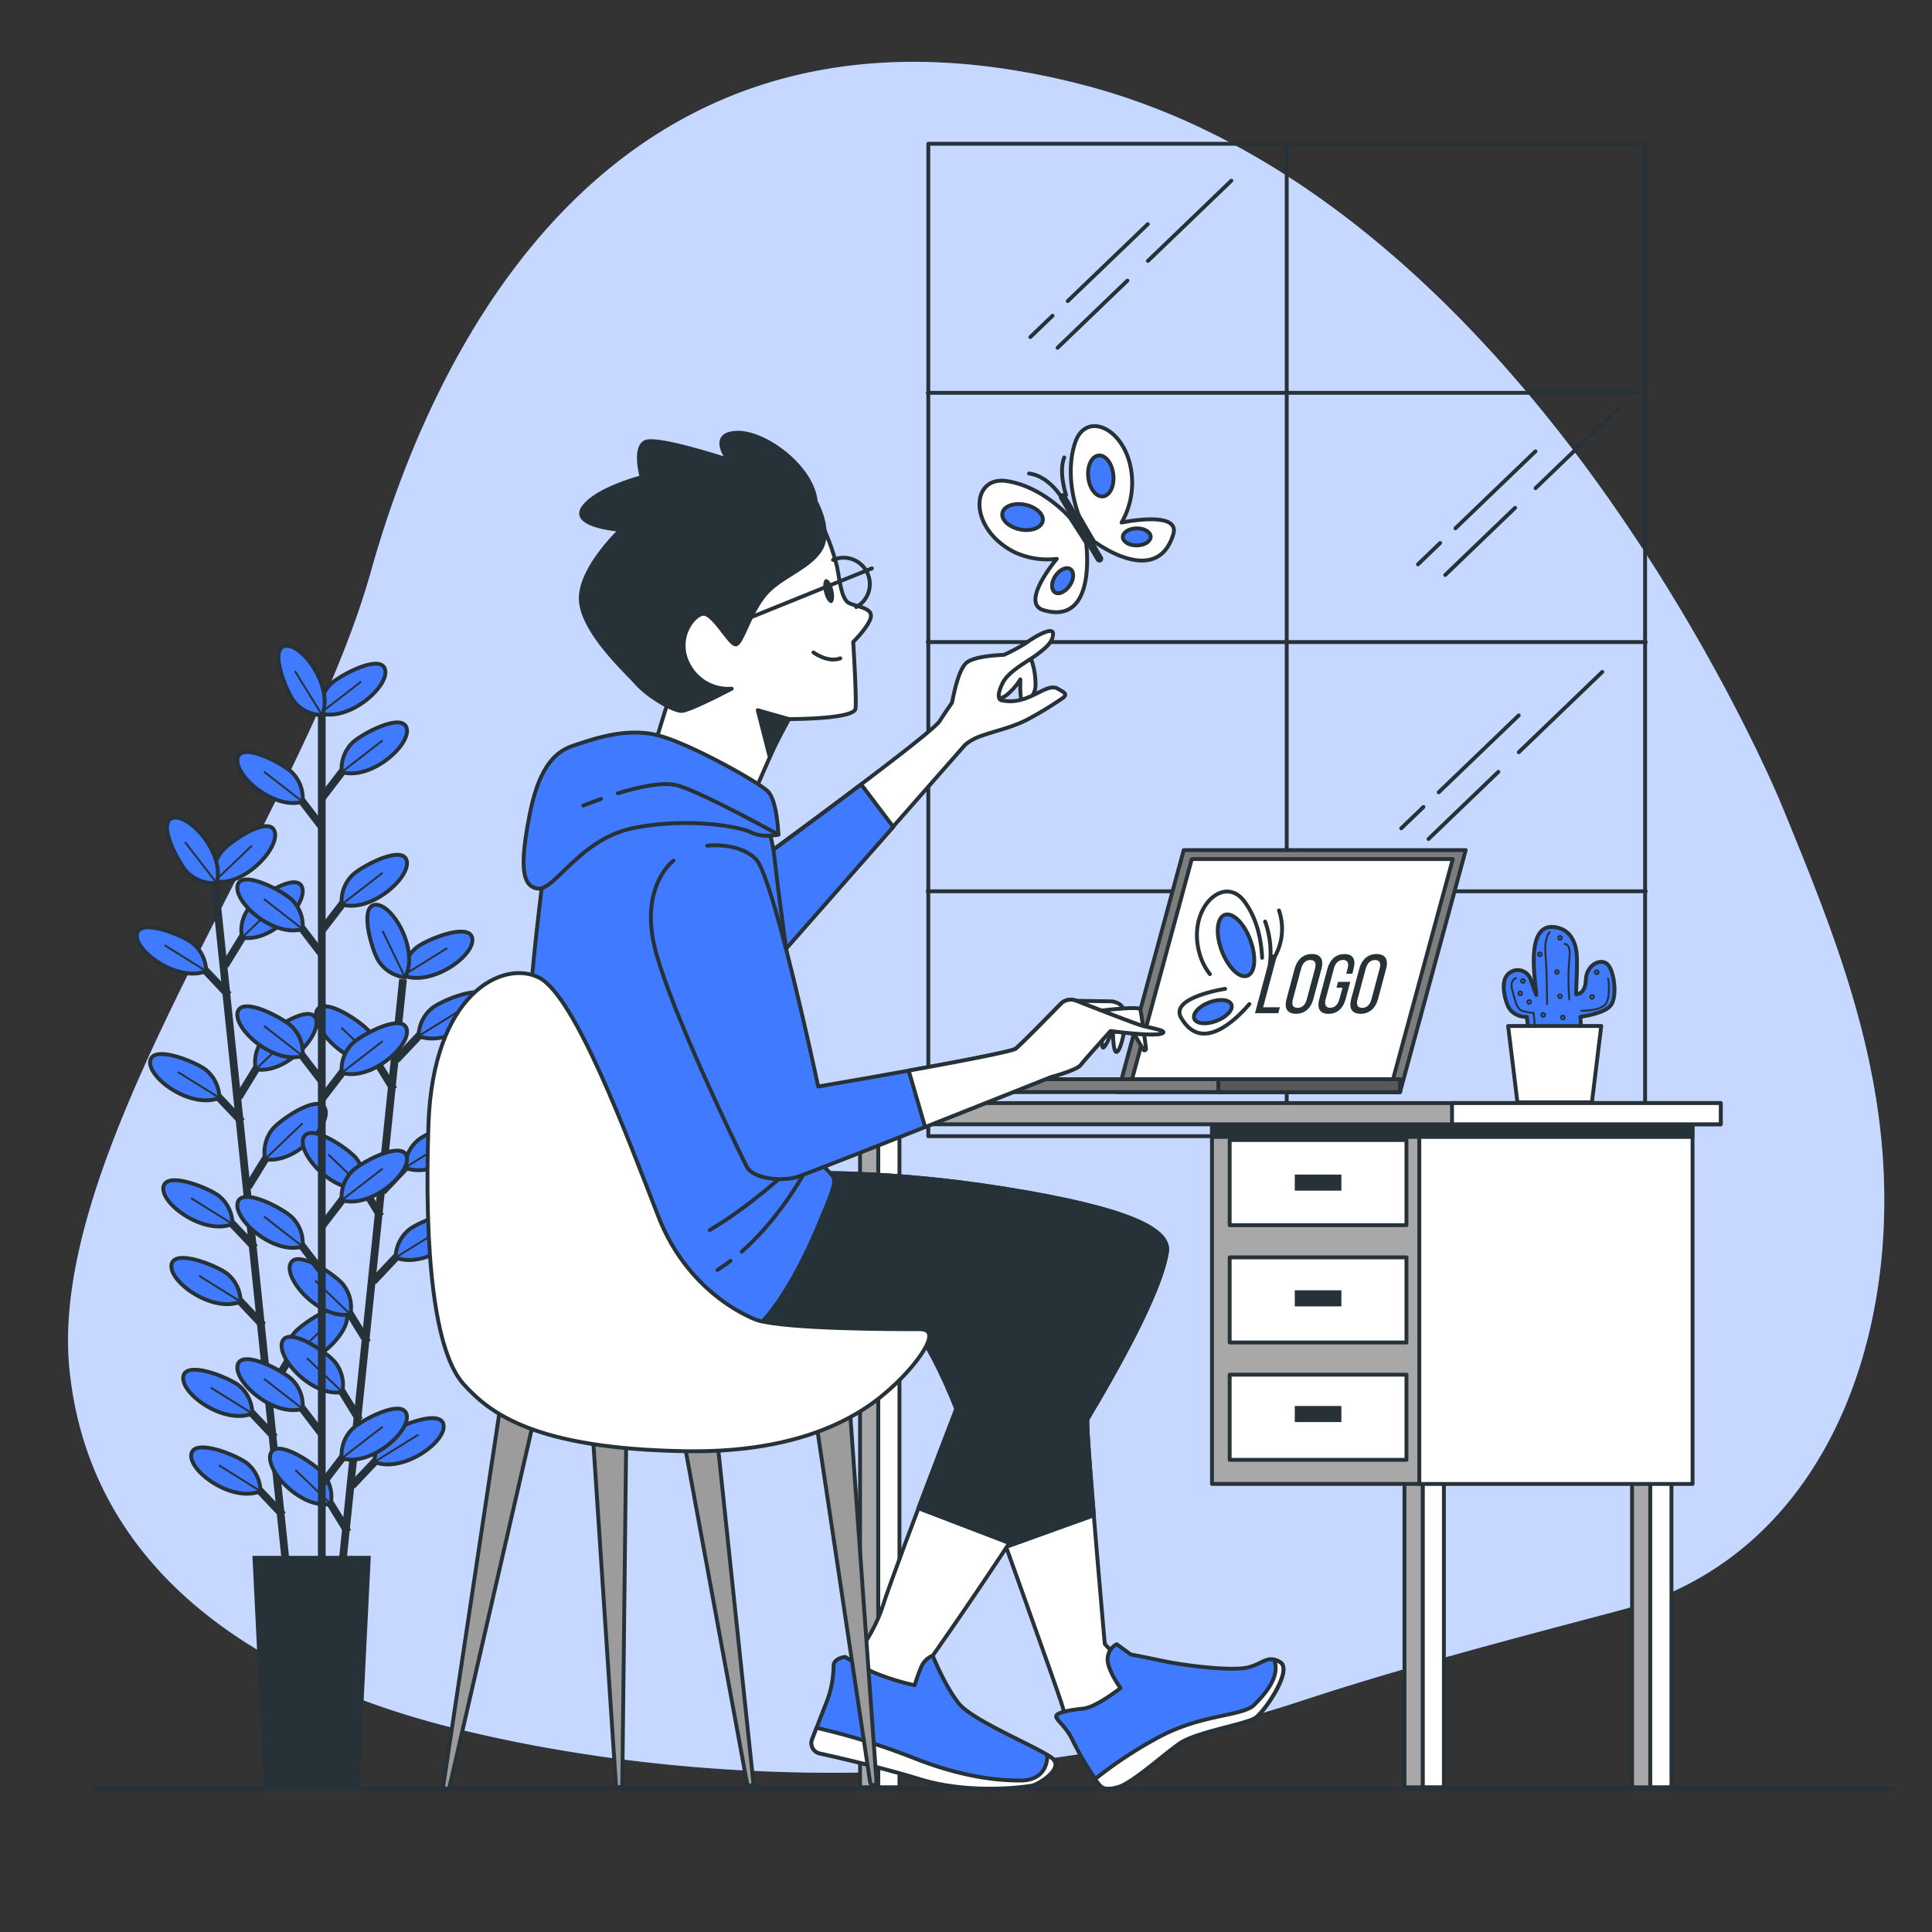 <svg xmlns="http://www.w3.org/2000/svg" viewBox="0 0 500 500"><rect x="0" y="0" width="500" height="500" fill="#333333" stroke="none"/><g id="freepik--background-simple--inject-15"><path d="M461,208.15S397,52,280,21.89s-166.07,62-184,126S12,296.44,18,354.58c5.7,55.26,54.13,81.39,99.36,92.61,57.49,14.25,122.82,15.33,180.52,3.45a372.84,372.84,0,0,0,40.57-11c27.11-8.84,53.72-15.69,81.18-23,52.24-13.93,72.94-70,67.05-123.74C483.36,262.69,472.29,235.65,461,208.15Z" style="fill:#407BFF"></path><path d="M461,208.15S397,52,280,21.89s-166.07,62-184,126S12,296.44,18,354.58c5.7,55.26,54.13,81.39,99.36,92.61,57.49,14.25,122.82,15.33,180.52,3.45a372.84,372.84,0,0,0,40.57-11c27.11-8.84,53.72-15.69,81.18-23,52.24-13.93,72.94-70,67.05-123.74C483.36,262.69,472.29,235.65,461,208.15Z" style="fill:#fff;opacity:0.7"></path></g><g id="freepik--Window--inject-15"><rect x="240.25" y="37.21" width="185.5" height="256.84" style="fill:none;stroke:#263238;stroke-linecap:round;stroke-linejoin:round"></rect><line x1="333" y1="37.36" x2="333" y2="294.95" style="fill:none;stroke:#263238;stroke-linecap:round;stroke-linejoin:round"></line><line x1="425.91" y1="166.16" x2="240.1" y2="166.16" style="fill:none;stroke:#263238;stroke-linecap:round;stroke-linejoin:round"></line><line x1="425.91" y1="101.66" x2="240.1" y2="101.66" style="fill:none;stroke:#263238;stroke-linecap:round;stroke-linejoin:round"></line><line x1="425.91" y1="230.66" x2="240.1" y2="230.66" style="fill:none;stroke:#263238;stroke-linecap:round;stroke-linejoin:round"></line><line x1="392.1" y1="131.43" x2="374.02" y2="148.81" style="fill:none;stroke:#263238;stroke-linecap:round;stroke-linejoin:round"></line><line x1="418.99" y1="105.57" x2="397.39" y2="126.34" style="fill:none;stroke:#263238;stroke-linecap:round;stroke-linejoin:round"></line><line x1="372.71" y1="140.53" x2="366.97" y2="146.05" style="fill:none;stroke:#263238;stroke-linecap:round;stroke-linejoin:round"></line><line x1="397.37" y1="116.81" x2="376.66" y2="136.72" style="fill:none;stroke:#263238;stroke-linecap:round;stroke-linejoin:round"></line><line x1="291.78" y1="72.62" x2="273.7" y2="90" style="fill:none;stroke:#263238;stroke-linecap:round;stroke-linejoin:round"></line><line x1="318.67" y1="46.76" x2="297.07" y2="67.54" style="fill:none;stroke:#263238;stroke-linecap:round;stroke-linejoin:round"></line><line x1="272.39" y1="81.72" x2="266.65" y2="87.24" style="fill:none;stroke:#263238;stroke-linecap:round;stroke-linejoin:round"></line><line x1="297.05" y1="58.01" x2="276.34" y2="77.91" style="fill:none;stroke:#263238;stroke-linecap:round;stroke-linejoin:round"></line><line x1="387.77" y1="199.75" x2="369.7" y2="217.13" style="fill:none;stroke:#263238;stroke-linecap:round;stroke-linejoin:round"></line><line x1="414.67" y1="173.89" x2="393.06" y2="194.67" style="fill:none;stroke:#263238;stroke-linecap:round;stroke-linejoin:round"></line><line x1="368.38" y1="208.85" x2="362.64" y2="214.37" style="fill:none;stroke:#263238;stroke-linecap:round;stroke-linejoin:round"></line><line x1="393.05" y1="185.14" x2="372.34" y2="205.04" style="fill:none;stroke:#263238;stroke-linecap:round;stroke-linejoin:round"></line></g><g id="freepik--plant-2--inject-15"><path d="M395.93,269.85l-.78-6.68s-3.55.2-4.92-2.89c-.83-1.87-1.67-5.66-.45-7.53a3.52,3.52,0,0,1,6.39.86c.95,2.71,1.42,3.87,1.42,3.87-.23-3.93-3.19-19.76,5.72-17.35,3.62,1,4.61,4.48,4.77,7.24s-.21,9.91-.21,9.91,2.39.26,2.55-3.71,4-5.77,5.71-3.89,2.48,8.56.62,10.65-7.75,2.82-7.75,2.82l.39,6.71Z" style="fill:#407BFF;stroke:#263238;stroke-linecap:round;stroke-linejoin:round"></path><path d="M401.05,241.23s-1.47,1.34-1.07,5.9.4,12.72.4,12.72" style="fill:none;stroke:#263238;stroke-linecap:round;stroke-linejoin:round;stroke-width:0.5px"></path><path d="M404.94,244.31s1.74-.26,1.2,3.89a62.58,62.58,0,0,0,0,10.44" style="fill:none;stroke:#263238;stroke-linecap:round;stroke-linejoin:round;stroke-width:0.5px"></path><path d="M392.34,253.15s-1.74.4-.93,3.22,1.07,4.95,2.94,5.36a14.77,14.77,0,0,0,2.55.4l.27,2.94" style="fill:none;stroke:#263238;stroke-linecap:round;stroke-linejoin:round;stroke-width:0.5px"></path><path d="M409.22,261.59s5.49.14,6.56-2.14.41-6.16.41-6.16" style="fill:none;stroke:#263238;stroke-linecap:round;stroke-linejoin:round;stroke-width:0.5px"></path><path d="M394.62,253.89a.47.47,0,1,1-.47-.47A.47.47,0,0,1,394.62,253.89Z" style="fill:none;stroke:#263238;stroke-linecap:round;stroke-linejoin:round;stroke-width:0.5px"></path><circle cx="395.76" cy="259.31" r="0.47" style="fill:none;stroke:#263238;stroke-linecap:round;stroke-linejoin:round;stroke-width:0.5px"></circle><circle cx="393.42" cy="257.1" r="0.47" style="fill:none;stroke:#263238;stroke-linecap:round;stroke-linejoin:round;stroke-width:0.5px"></circle><circle cx="402.93" cy="251.55" r="0.47" style="fill:none;stroke:#263238;stroke-linecap:round;stroke-linejoin:round;stroke-width:0.5px"></circle><circle cx="398.51" cy="246.99" r="0.47" style="fill:none;stroke:#263238;stroke-linecap:round;stroke-linejoin:round;stroke-width:0.5px"></circle><path d="M404.94,263.33a.47.47,0,1,1-.47-.47A.47.47,0,0,1,404.94,263.33Z" style="fill:none;stroke:#263238;stroke-linecap:round;stroke-linejoin:round;stroke-width:0.5px"></path><path d="M399.85,262.66a.47.47,0,1,1-.47-.47A.47.47,0,0,1,399.85,262.66Z" style="fill:none;stroke:#263238;stroke-linecap:round;stroke-linejoin:round;stroke-width:0.5px"></path><circle cx="403.73" cy="242.71" r="0.47" style="fill:none;stroke:#263238;stroke-linecap:round;stroke-linejoin:round;stroke-width:0.5px"></circle><path d="M413.71,251.61a.47.47,0,1,1-.47-.47A.47.47,0,0,1,413.71,251.61Z" style="fill:none;stroke:#263238;stroke-linecap:round;stroke-linejoin:round;stroke-width:0.5px"></path><circle cx="412.03" cy="257.98" r="0.47" style="fill:none;stroke:#263238;stroke-linecap:round;stroke-linejoin:round;stroke-width:0.5px"></circle><circle cx="403.73" cy="257.84" r="0.47" style="fill:none;stroke:#263238;stroke-linecap:round;stroke-linejoin:round;stroke-width:0.5px"></circle><polygon points="414.4 265.52 390.3 265.52 392.71 285.28 411.99 285.28 414.4 265.52" style="fill:#fff;stroke:#263238;stroke-linecap:round;stroke-linejoin:round"></polygon></g><g id="freepik--plant-1--inject-15"><line x1="55.65" y1="229.09" x2="74.1" y2="405.82" style="fill:none;stroke:#263238;stroke-miterlimit:10;stroke-width:2px"></line><line x1="71.12" y1="372" x2="62.76" y2="363.17" style="fill:none;stroke:#263238;stroke-miterlimit:10;stroke-width:2px"></line><path d="M65.3,365.81A9.46,9.46,0,0,0,62,358.72c-2.14-1.92-13.44-6.67-14.51-2.69C46.29,360.36,57.86,368.86,65.3,365.81Z" style="fill:#407BFF;stroke:#263238;stroke-miterlimit:10"></path><line x1="65.3" y1="365.81" x2="54.55" y2="359.11" style="fill:none;stroke:#263238;stroke-miterlimit:10;stroke-width:0.5px"></line><line x1="73.22" y1="392.1" x2="64.86" y2="383.27" style="fill:none;stroke:#263238;stroke-miterlimit:10;stroke-width:2px"></line><path d="M67.4,385.91a9.46,9.46,0,0,0-3.33-7.09c-2.14-1.92-13.44-6.67-14.51-2.69C48.39,380.46,60,389,67.4,385.91Z" style="fill:#407BFF;stroke:#263238;stroke-miterlimit:10"></path><line x1="67.4" y1="385.91" x2="56.65" y2="379.21" style="fill:none;stroke:#263238;stroke-miterlimit:10;stroke-width:0.5px"></line><line x1="66" y1="322.95" x2="57.64" y2="314.12" style="fill:none;stroke:#263238;stroke-miterlimit:10;stroke-width:2px"></line><path d="M60.18,316.77a9.49,9.49,0,0,0-3.32-7.1C54.71,307.76,43.41,303,42.34,307,41.18,311.31,52.74,319.81,60.18,316.77Z" style="fill:#407BFF;stroke:#263238;stroke-miterlimit:10"></path><line x1="60.18" y1="316.77" x2="49.43" y2="310.07" style="fill:none;stroke:#263238;stroke-miterlimit:10;stroke-width:0.5px"></line><line x1="68.1" y1="343.05" x2="59.74" y2="334.22" style="fill:none;stroke:#263238;stroke-miterlimit:10;stroke-width:2px"></line><path d="M62.28,336.87a9.48,9.48,0,0,0-3.33-7.1c-2.14-1.91-13.44-6.66-14.51-2.69C43.27,331.41,54.83,339.91,62.28,336.87Z" style="fill:#407BFF;stroke:#263238;stroke-miterlimit:10"></path><line x1="62.28" y1="336.87" x2="51.53" y2="330.17" style="fill:none;stroke:#263238;stroke-miterlimit:10;stroke-width:0.5px"></line><line x1="62.6" y1="290.3" x2="54.24" y2="281.47" style="fill:none;stroke:#263238;stroke-miterlimit:10;stroke-width:2px"></line><path d="M56.78,284.12a9.52,9.52,0,0,0-3.33-7.1c-2.15-1.91-13.44-6.67-14.52-2.69C37.77,278.66,49.33,287.16,56.78,284.12Z" style="fill:#407BFF;stroke:#263238;stroke-miterlimit:10"></path><line x1="56.78" y1="284.12" x2="46.02" y2="277.42" style="fill:none;stroke:#263238;stroke-miterlimit:10;stroke-width:0.5px"></line><line x1="59.17" y1="257.51" x2="50.81" y2="248.68" style="fill:none;stroke:#263238;stroke-miterlimit:10;stroke-width:2px"></line><path d="M53.35,251.32A9.47,9.47,0,0,0,50,244.23c-2.15-1.92-13.45-6.67-14.52-2.69C34.35,245.87,45.91,254.36,53.35,251.32Z" style="fill:#407BFF;stroke:#263238;stroke-miterlimit:10"></path><line x1="53.35" y1="251.32" x2="42.6" y2="244.62" style="fill:none;stroke:#263238;stroke-miterlimit:10;stroke-width:0.5px"></line><line x1="69.72" y1="360.11" x2="76.08" y2="349.74" style="fill:none;stroke:#263238;stroke-miterlimit:10;stroke-width:2px"></line><path d="M74.14,352.85a9.46,9.46,0,0,1,1.79-7.62c1.7-2.32,11.77-9.3,13.64-5.63C91.61,343.59,82.05,354.29,74.14,352.85Z" style="fill:#407BFF;stroke:#263238;stroke-miterlimit:10"></path><line x1="74.14" y1="352.85" x2="83.82" y2="343.6" style="fill:none;stroke:#263238;stroke-miterlimit:10;stroke-width:0.5px"></line><line x1="64.2" y1="307.21" x2="70.56" y2="296.85" style="fill:none;stroke:#263238;stroke-miterlimit:10;stroke-width:2px"></line><path d="M68.62,300a9.48,9.48,0,0,1,1.79-7.63c1.7-2.32,11.77-9.3,13.64-5.63C86.09,290.7,76.53,301.4,68.62,300Z" style="fill:#407BFF;stroke:#263238;stroke-miterlimit:10"></path><line x1="68.62" y1="299.96" x2="78.3" y2="290.7" style="fill:none;stroke:#263238;stroke-miterlimit:10;stroke-width:0.5px"></line><line x1="61.77" y1="283.97" x2="68.13" y2="273.6" style="fill:none;stroke:#263238;stroke-miterlimit:10;stroke-width:2px"></line><path d="M66.19,276.72A9.48,9.48,0,0,1,68,269.09c1.71-2.32,11.78-9.3,13.65-5.63C83.66,267.45,74.1,278.15,66.19,276.72Z" style="fill:#407BFF;stroke:#263238;stroke-miterlimit:10"></path><line x1="66.19" y1="276.72" x2="75.87" y2="267.46" style="fill:none;stroke:#263238;stroke-miterlimit:10;stroke-width:0.5px"></line><line x1="58.22" y1="249.89" x2="64.57" y2="239.53" style="fill:none;stroke:#263238;stroke-miterlimit:10;stroke-width:2px"></line><path d="M62.63,242.64a9.47,9.47,0,0,1,1.8-7.63c1.7-2.32,11.77-9.3,13.64-5.63C80.1,233.38,70.55,244.08,62.63,242.64Z" style="fill:#407BFF;stroke:#263238;stroke-miterlimit:10"></path><line x1="62.63" y1="242.64" x2="72.32" y2="233.38" style="fill:none;stroke:#263238;stroke-miterlimit:10;stroke-width:0.5px"></line><path d="M55.5,228.11a9.48,9.48,0,0,1,1.79-7.63c1.7-2.32,11.77-9.3,13.64-5.63C73,218.84,63.41,229.54,55.5,228.11Z" style="fill:#407BFF;stroke:#263238;stroke-miterlimit:10"></path><line x1="55.5" y1="228.11" x2="65.18" y2="218.85" style="fill:none;stroke:#263238;stroke-miterlimit:10;stroke-width:0.5px"></line><path d="M56.06,228.51a9.51,9.51,0,0,1-7.4-2.59c-2.13-1.93-8-12.68-4.17-14.16C48.68,210.16,58.32,220.79,56.06,228.51Z" style="fill:#407BFF;stroke:#263238;stroke-miterlimit:10"></path><line x1="56.06" y1="228.51" x2="47.87" y2="217.91" style="fill:none;stroke:#263238;stroke-miterlimit:10;stroke-width:0.5px"></line><line x1="104.3" y1="253.43" x2="85.96" y2="430.17" style="fill:none;stroke:#263238;stroke-miterlimit:10;stroke-width:2px"></line><line x1="90.01" y1="396.46" x2="83.65" y2="386.1" style="fill:none;stroke:#263238;stroke-miterlimit:10;stroke-width:2px"></line><path d="M85.59,389.21a9.47,9.47,0,0,0-1.8-7.63c-1.7-2.31-11.78-9.29-13.64-5.62C68.11,380,77.68,390.65,85.59,389.21Z" style="fill:#407BFF;stroke:#263238;stroke-miterlimit:10"></path><line x1="85.59" y1="389.21" x2="76.45" y2="380.44" style="fill:none;stroke:#263238;stroke-miterlimit:10;stroke-width:0.5px"></line><line x1="95.1" y1="347.41" x2="88.74" y2="337.05" style="fill:none;stroke:#263238;stroke-miterlimit:10;stroke-width:2px"></line><path d="M90.68,340.16a9.47,9.47,0,0,0-1.8-7.63c-1.7-2.31-11.78-9.29-13.64-5.62C73.2,330.91,82.77,341.6,90.68,340.16Z" style="fill:#407BFF;stroke:#263238;stroke-miterlimit:10"></path><line x1="90.68" y1="340.16" x2="81.54" y2="331.39" style="fill:none;stroke:#263238;stroke-miterlimit:10;stroke-width:0.5px"></line><line x1="93.02" y1="367.51" x2="86.65" y2="357.15" style="fill:none;stroke:#263238;stroke-miterlimit:10;stroke-width:2px"></line><path d="M88.59,360.26a9.46,9.46,0,0,0-1.79-7.62c-1.71-2.32-11.78-9.3-13.65-5.63C71.12,351,80.68,361.7,88.59,360.26Z" style="fill:#407BFF;stroke:#263238;stroke-miterlimit:10"></path><line x1="88.59" y1="360.26" x2="79.45" y2="351.49" style="fill:none;stroke:#263238;stroke-miterlimit:10;stroke-width:0.5px"></line><line x1="98.49" y1="314.76" x2="92.13" y2="304.4" style="fill:none;stroke:#263238;stroke-miterlimit:10;stroke-width:2px"></line><path d="M94.07,307.51a9.46,9.46,0,0,0-1.8-7.63c-1.7-2.32-11.78-9.29-13.65-5.62C76.59,298.25,86.16,309,94.07,307.51Z" style="fill:#407BFF;stroke:#263238;stroke-miterlimit:10"></path><line x1="94.07" y1="307.51" x2="84.93" y2="298.74" style="fill:none;stroke:#263238;stroke-miterlimit:10;stroke-width:0.5px"></line><line x1="101.89" y1="281.96" x2="95.53" y2="271.6" style="fill:none;stroke:#263238;stroke-miterlimit:10;stroke-width:2px"></line><path d="M97.47,274.71a9.46,9.46,0,0,0-1.79-7.62c-1.71-2.32-11.79-9.3-13.65-5.62C80,265.46,89.56,276.16,97.47,274.71Z" style="fill:#407BFF;stroke:#263238;stroke-miterlimit:10"></path><line x1="97.47" y1="274.71" x2="88.33" y2="265.94" style="fill:none;stroke:#263238;stroke-miterlimit:10;stroke-width:0.5px"></line><line x1="91.09" y1="384.53" x2="99.44" y2="375.7" style="fill:none;stroke:#263238;stroke-miterlimit:10;stroke-width:2px"></line><path d="M96.9,378.35a9.48,9.48,0,0,1,3.33-7.1c2.14-1.92,13.44-6.67,14.51-2.7C115.91,372.88,104.35,381.38,96.9,378.35Z" style="fill:#407BFF;stroke:#263238;stroke-miterlimit:10"></path><line x1="96.9" y1="378.35" x2="108.29" y2="371.28" style="fill:none;stroke:#263238;stroke-miterlimit:10;stroke-width:0.5px"></line><line x1="96.58" y1="331.64" x2="104.93" y2="322.8" style="fill:none;stroke:#263238;stroke-miterlimit:10;stroke-width:2px"></line><path d="M102.39,325.45a9.45,9.45,0,0,1,3.33-7.09c2.14-1.92,13.43-6.68,14.51-2.7C121.4,320,109.84,328.49,102.39,325.45Z" style="fill:#407BFF;stroke:#263238;stroke-miterlimit:10"></path><line x1="102.39" y1="325.45" x2="113.77" y2="318.39" style="fill:none;stroke:#263238;stroke-miterlimit:10;stroke-width:0.5px"></line><line x1="98.99" y1="308.39" x2="107.34" y2="299.56" style="fill:none;stroke:#263238;stroke-miterlimit:10;stroke-width:2px"></line><path d="M104.81,302.2a9.43,9.43,0,0,1,3.32-7.09c2.14-1.92,13.44-6.68,14.51-2.7C123.81,296.74,112.25,305.24,104.81,302.2Z" style="fill:#407BFF;stroke:#263238;stroke-miterlimit:10"></path><line x1="104.81" y1="302.2" x2="116.19" y2="295.14" style="fill:none;stroke:#263238;stroke-miterlimit:10;stroke-width:0.5px"></line><line x1="102.52" y1="274.31" x2="110.88" y2="265.48" style="fill:none;stroke:#263238;stroke-miterlimit:10;stroke-width:2px"></line><path d="M108.34,268.13a9.48,9.48,0,0,1,3.33-7.1c2.14-1.92,13.43-6.68,14.51-2.7C127.35,262.66,115.79,271.16,108.34,268.13Z" style="fill:#407BFF;stroke:#263238;stroke-miterlimit:10"></path><line x1="108.34" y1="268.13" x2="119.72" y2="261.06" style="fill:none;stroke:#263238;stroke-miterlimit:10;stroke-width:0.5px"></line><path d="M104.35,252.43a9.47,9.47,0,0,1,3.32-7.09c2.15-1.92,13.44-6.68,14.51-2.7C123.35,247,111.8,255.47,104.35,252.43Z" style="fill:#407BFF;stroke:#263238;stroke-miterlimit:10"></path><line x1="104.35" y1="252.43" x2="115.73" y2="245.37" style="fill:none;stroke:#263238;stroke-miterlimit:10;stroke-width:0.5px"></line><path d="M104.82,252.94a9.48,9.48,0,0,1-6.71-4.05c-1.68-2.33-5.23-14.06-1.16-14.71C101.37,233.47,108.62,245.85,104.82,252.94Z" style="fill:#407BFF;stroke:#263238;stroke-miterlimit:10"></path><line x1="104.82" y1="252.94" x2="98.99" y2="240.88" style="fill:none;stroke:#263238;stroke-miterlimit:10;stroke-width:0.5px"></line><line x1="83.28" y1="181.46" x2="83.28" y2="404.96" style="fill:none;stroke:#263238;stroke-miterlimit:10;stroke-width:2px"></line><line x1="83.46" y1="371.36" x2="76.06" y2="361.7" style="fill:none;stroke:#263238;stroke-miterlimit:10;stroke-width:2px"></line><path d="M78.31,364.6a9.45,9.45,0,0,0-2.57-7.4c-1.94-2.13-12.68-8-14.16-4.18C60,357.2,70.59,366.85,78.31,364.6Z" style="fill:#407BFF;stroke:#263238;stroke-miterlimit:10"></path><line x1="78.31" y1="364.6" x2="68.31" y2="356.82" style="fill:none;stroke:#263238;stroke-miterlimit:10;stroke-width:0.5px"></line><line x1="83.46" y1="329.35" x2="76.06" y2="319.7" style="fill:none;stroke:#263238;stroke-miterlimit:10;stroke-width:2px"></line><path d="M78.31,322.6a9.45,9.45,0,0,0-2.57-7.4c-1.94-2.13-12.68-8-14.16-4.19C60,315.2,70.59,324.85,78.31,322.6Z" style="fill:#407BFF;stroke:#263238;stroke-miterlimit:10"></path><line x1="78.31" y1="322.6" x2="68.31" y2="314.82" style="fill:none;stroke:#263238;stroke-miterlimit:10;stroke-width:0.5px"></line><line x1="83.46" y1="280.04" x2="76.06" y2="270.39" style="fill:none;stroke:#263238;stroke-miterlimit:10;stroke-width:2px"></line><path d="M78.31,273.28a9.45,9.45,0,0,0-2.57-7.4c-1.94-2.13-12.68-8-14.16-4.18C60,265.88,70.59,275.53,78.31,273.28Z" style="fill:#407BFF;stroke:#263238;stroke-miterlimit:10"></path><line x1="78.31" y1="273.28" x2="68.31" y2="265.5" style="fill:none;stroke:#263238;stroke-miterlimit:10;stroke-width:0.5px"></line><line x1="83.46" y1="247.21" x2="76.06" y2="237.56" style="fill:none;stroke:#263238;stroke-miterlimit:10;stroke-width:2px"></line><path d="M78.31,240.45a9.42,9.42,0,0,0-2.57-7.39c-1.94-2.13-12.68-8-14.16-4.19C60,233.06,70.59,242.71,78.31,240.45Z" style="fill:#407BFF;stroke:#263238;stroke-miterlimit:10"></path><line x1="78.31" y1="240.45" x2="68.31" y2="232.67" style="fill:none;stroke:#263238;stroke-miterlimit:10;stroke-width:0.5px"></line><line x1="83.46" y1="214.24" x2="76.06" y2="204.59" style="fill:none;stroke:#263238;stroke-miterlimit:10;stroke-width:2px"></line><path d="M78.31,207.48a9.45,9.45,0,0,0-2.57-7.4c-1.94-2.13-12.68-8-14.16-4.18C60,200.08,70.59,209.74,78.31,207.48Z" style="fill:#407BFF;stroke:#263238;stroke-miterlimit:10"></path><line x1="78.31" y1="207.48" x2="68.31" y2="199.7" style="fill:none;stroke:#263238;stroke-miterlimit:10;stroke-width:0.5px"></line><line x1="83.3" y1="384.18" x2="90.7" y2="374.53" style="fill:none;stroke:#263238;stroke-miterlimit:10;stroke-width:2px"></line><path d="M88.44,377.42A9.45,9.45,0,0,1,91,370c1.93-2.13,12.67-8,14.15-4.19C106.78,370,96.16,379.68,88.44,377.42Z" style="fill:#407BFF;stroke:#263238;stroke-miterlimit:10"></path><line x1="88.44" y1="377.42" x2="99.03" y2="369.23" style="fill:none;stroke:#263238;stroke-miterlimit:10;stroke-width:0.5px"></line><line x1="83.3" y1="317.38" x2="90.7" y2="307.73" style="fill:none;stroke:#263238;stroke-miterlimit:10;stroke-width:2px"></line><path d="M88.44,310.62a9.48,9.48,0,0,1,2.58-7.4c1.93-2.13,12.67-8,14.15-4.18C106.78,303.22,96.16,312.87,88.44,310.62Z" style="fill:#407BFF;stroke:#263238;stroke-miterlimit:10"></path><line x1="88.44" y1="310.62" x2="99.03" y2="302.42" style="fill:none;stroke:#263238;stroke-miterlimit:10;stroke-width:0.5px"></line><line x1="83.3" y1="284.41" x2="90.7" y2="274.76" style="fill:none;stroke:#263238;stroke-miterlimit:10;stroke-width:2px"></line><path d="M88.44,277.65a9.48,9.48,0,0,1,2.58-7.4c1.93-2.13,12.67-8,14.15-4.18C106.78,270.25,96.16,279.9,88.44,277.65Z" style="fill:#407BFF;stroke:#263238;stroke-miterlimit:10"></path><line x1="88.44" y1="277.65" x2="99.03" y2="269.45" style="fill:none;stroke:#263238;stroke-miterlimit:10;stroke-width:0.5px"></line><line x1="83.3" y1="240.83" x2="90.7" y2="231.18" style="fill:none;stroke:#263238;stroke-miterlimit:10;stroke-width:2px"></line><path d="M88.44,234.07a9.48,9.48,0,0,1,2.58-7.4c1.93-2.13,12.67-8,14.15-4.18C106.78,226.67,96.16,236.32,88.44,234.07Z" style="fill:#407BFF;stroke:#263238;stroke-miterlimit:10"></path><line x1="88.44" y1="234.07" x2="99.03" y2="225.87" style="fill:none;stroke:#263238;stroke-miterlimit:10;stroke-width:0.5px"></line><line x1="83.3" y1="206.57" x2="90.7" y2="196.91" style="fill:none;stroke:#263238;stroke-miterlimit:10;stroke-width:2px"></line><path d="M88.44,199.81a9.48,9.48,0,0,1,2.58-7.4c1.93-2.13,12.67-8,14.15-4.18C106.78,192.41,96.16,202.06,88.44,199.81Z" style="fill:#407BFF;stroke:#263238;stroke-miterlimit:10"></path><line x1="88.44" y1="199.81" x2="99.03" y2="191.61" style="fill:none;stroke:#263238;stroke-miterlimit:10;stroke-width:0.5px"></line><path d="M82.85,184.61a9.48,9.48,0,0,1,2.58-7.4c1.93-2.12,12.67-8,14.15-4.18C101.19,177.21,90.57,186.87,82.85,184.61Z" style="fill:#407BFF;stroke:#263238;stroke-miterlimit:10"></path><line x1="82.85" y1="184.61" x2="93.44" y2="176.41" style="fill:none;stroke:#263238;stroke-miterlimit:10;stroke-width:0.5px"></line><path d="M83.37,185.07a9.44,9.44,0,0,1-7.09-3.34c-1.91-2.14-6.65-13.44-2.67-14.51C77.93,166.06,86.42,177.63,83.37,185.07Z" style="fill:#407BFF;stroke:#263238;stroke-miterlimit:10"></path><line x1="83.37" y1="185.07" x2="76.33" y2="173.68" style="fill:none;stroke:#263238;stroke-miterlimit:10;stroke-width:0.5px"></line><polygon points="92.48 462.93 68.81 462.93 65.85 403.15 95.44 403.15 92.48 462.93" style="fill:#263238;stroke:#263238;stroke-miterlimit:10"></polygon></g><g id="freepik--Device--inject-15"><polygon points="306.35 220 379.33 220 362.33 282.62 289.35 282.62 306.35 220" style="fill:#7d7d7d;stroke:#263238;stroke-linecap:round;stroke-linejoin:round"></polygon><polygon points="308.43 222.33 375.98 222.33 360.25 280.29 292.7 280.29 308.43 222.33" style="fill:#fff;stroke:#263238;stroke-linecap:round;stroke-linejoin:round"></polygon><path d="M324.79,262.21l4.06-15.16h1.69l-3.64,13.63h4.33l-.41,1.53Z" style="fill:#263238"></path><path d="M335.05,250.71c.62-2.32,2.17-3.81,4.48-3.81s3.09,1.49,2.47,3.81l-2.1,7.84c-.61,2.3-2.17,3.82-4.51,3.82s-3.06-1.52-2.44-3.82Zm-.46,7.93c-.37,1.39,0,2.19,1.22,2.19s2-.8,2.38-2.19l2.14-8c.37-1.37,0-2.19-1.21-2.19s-2,.82-2.38,2.19Z" style="fill:#263238"></path><path d="M350.3,250.71,350,252h-1.6l.37-1.38c.37-1.37,0-2.19-1.19-2.19s-2,.82-2.36,2.19l-2.15,8c-.36,1.36,0,2.19,1.19,2.19s2-.83,2.36-2.19l.82-3h-1.56l.4-1.52h3.17l-1.2,4.46c-.61,2.3-2.1,3.82-4.44,3.82s-3-1.52-2.38-3.82l2.1-7.84c.61-2.29,2.1-3.81,4.42-3.81S350.91,248.42,350.3,250.71Z" style="fill:#263238"></path><path d="M351.78,250.71c.62-2.32,2.16-3.81,4.48-3.81s3.09,1.49,2.47,3.81l-2.1,7.84c-.61,2.3-2.17,3.82-4.51,3.82s-3.06-1.52-2.44-3.82Zm-.46,7.93c-.37,1.39,0,2.19,1.22,2.19s2-.8,2.38-2.19l2.14-8c.37-1.37,0-2.19-1.21-2.19s-2,.82-2.38,2.19Z" style="fill:#263238"></path><path d="M326.63,247.88c-.13-3.45-.93-9.81-4.7-14.73-5.45-7.1-15.33,2.56-11.17,14.64a15.27,15.27,0,0,0,2.36,4.31" style="fill:none;stroke:#263238;stroke-linecap:round;stroke-linejoin:round"></path><path d="M317.05,255.91s-14.42,2.19-11.38,7.48c5.25,9.17,14,.75,17.67-3.54" style="fill:none;stroke:#263238;stroke-linecap:round;stroke-linejoin:round"></path><path d="M323.58,243.28c1.62,4.35,1.28,8.49-.76,9.25s-5-2.15-6.64-6.5-1.27-8.5.77-9.26S322,238.93,323.58,243.28Z" style="fill:#407BFF;stroke:#263238;stroke-linecap:round;stroke-linejoin:round"></path><path d="M309.07,263.64c.5,1.33,3.06,1.59,5.72.58s4.4-2.9,3.9-4.23-3.07-1.59-5.72-.58S308.56,262.31,309.07,263.64Z" style="fill:#407BFF;stroke:#263238;stroke-linecap:round;stroke-linejoin:round"></path><path d="M331,235.62a14.72,14.72,0,0,1-2.35,13.87,23.88,23.88,0,0,0-1.24-11" style="fill:none;stroke:#263238;stroke-linecap:round;stroke-linejoin:round"></path><rect x="260.01" y="279.3" width="102.32" height="3.33" style="fill:#7d7d7d;stroke:#263238;stroke-linecap:round;stroke-linejoin:round"></rect><rect x="315.31" y="279.3" width="47.02" height="3.33" style="fill:#595959;stroke:#263238;stroke-linecap:round;stroke-linejoin:round"></rect></g><g id="freepik--Desk--inject-15"><rect x="227.28" y="287.93" width="5.5" height="174.61" style="fill:#fff;stroke:#263238;stroke-linecap:round;stroke-linejoin:round"></rect><rect x="222.59" y="287.93" width="4.7" height="174.61" transform="translate(449.87 750.47) rotate(180)" style="fill:#a8a8a8;stroke:#263238;stroke-linecap:round;stroke-linejoin:round"></rect><rect x="368.18" y="379.29" width="5.5" height="83.25" style="fill:#fff;stroke:#263238;stroke-linecap:round;stroke-linejoin:round"></rect><rect x="363.48" y="379.29" width="4.7" height="83.25" transform="translate(731.66 841.84) rotate(180)" style="fill:#a8a8a8;stroke:#263238;stroke-linecap:round;stroke-linejoin:round"></rect><rect x="427.07" y="379.29" width="5.5" height="83.25" style="fill:#fff;stroke:#263238;stroke-linecap:round;stroke-linejoin:round"></rect><rect x="422.38" y="379.29" width="4.7" height="83.25" transform="translate(849.45 841.84) rotate(180)" style="fill:#a8a8a8;stroke:#263238;stroke-linecap:round;stroke-linejoin:round"></rect><rect x="313.67" y="289.63" width="53.66" height="94.42" transform="translate(680.99 673.67) rotate(180)" style="fill:#a8a8a8;stroke:#263238;stroke-linecap:round;stroke-linejoin:round"></rect><rect x="367.32" y="289.63" width="70.71" height="94.42" style="fill:#fff;stroke:#263238;stroke-linecap:round;stroke-linejoin:round"></rect><polygon points="367.32 289.63 313.67 289.63 313.67 294.23 367.32 294.23 438.03 294.23 438.03 289.63 367.32 289.63" style="fill:#263238;stroke:#263238;stroke-linecap:round;stroke-linejoin:round"></polygon><rect x="318.24" y="295.04" width="45.75" height="22.04" style="fill:#fff;stroke:#263238;stroke-linecap:round;stroke-linejoin:round"></rect><rect x="335.09" y="303.98" width="12.06" height="4.16" style="fill:#263238"></rect><rect x="318.24" y="325.4" width="45.75" height="22.04" style="fill:#fff;stroke:#263238;stroke-linecap:round;stroke-linejoin:round"></rect><rect x="335.09" y="333.93" width="12.06" height="4.16" style="fill:#263238"></rect><rect x="318.24" y="355.76" width="45.75" height="22.04" style="fill:#fff;stroke:#263238;stroke-linecap:round;stroke-linejoin:round"></rect><rect x="335.09" y="363.87" width="12.06" height="4.16" style="fill:#263238"></rect><rect x="215" y="285.48" width="230.33" height="5.49" style="fill:#a8a8a8;stroke:#263238;stroke-linecap:round;stroke-linejoin:round"></rect><rect x="375.78" y="285.48" width="69.55" height="5.49" style="fill:#fff;stroke:#263238;stroke-linecap:round;stroke-linejoin:round"></rect></g><g id="freepik--Character--inject-15"><path d="M234.53,341.36s6.86,4.75,17,34.11c3.38,9.76,22.39,62.39,23.39,66s3,8,6,8,14-14,12.66-15.66-7.66-8.34-7.66-8.34-3.78-42.6-4.45-54.6,2.06-26.45-4.27-36.12-34.34.33-34.34.33Z" style="fill:#fff;stroke:#263238;stroke-linecap:round;stroke-linejoin:round"></path><path d="M289,425.52a4.47,4.47,0,0,0-2.34,4.34c.34,3,3.34,7,3.34,7s-6.34,5-9.67,5.33-7,1-7,2,2.67,2.67,4.33,6.33A81.35,81.35,0,0,0,284,461.19c1,1.33,1.66,2.33,5.33,1.33s11.67-8.33,16-11.33,17.33-5,19.67-6.67,9.66-12.33,6.33-14.33-4.33.33-8.33,1.33-15.67-.33-22-1.66-8.34-1.67-8.34-1.67Z" style="fill:#407BFF;stroke:#263238;stroke-linecap:round;stroke-linejoin:round"></path><path d="M283.42,460.43c.22.32.4.58.54.76,1,1.33,1.66,2.33,5.33,1.33s11.67-8.33,16-11.33,17.33-5,19.67-6.67,9.66-12.33,6.33-14.33a5.6,5.6,0,0,0-1.51-.66c.06.22.12.42.18.66,1,4-2.34,8-5.34,11s-13,2.33-24,8A107.74,107.74,0,0,0,283.42,460.43Z" style="fill:#fff;stroke:#263238;stroke-linecap:round;stroke-linejoin:round"></path><path d="M283.1,392.17c-.72-8.77-1.35-17-1.59-21.25-.67-12,2.06-26.45-4.27-36.12s-34.34.33-34.34.33l-8.37,6.23s6.86,4.75,17,34.11c1.29,3.73,4.87,13.74,8.86,24.87Z" style="fill:#263238;stroke:#263238;stroke-linecap:round;stroke-linejoin:round"></path><path d="M266.78,170.38a19.26,19.26,0,0,1,1.21,7.25c-.3,3.33-3.33,4.84-3.63,3.94a21.64,21.64,0,0,1-.3-4.54v-1.21a15.46,15.46,0,0,1-2.72,3.33c-2.12,2.11-3.33,1.51-4.24,1.51s-1.21-3,.31-5.14S263.76,168.56,266.78,170.38Z" style="fill:#fff;stroke:#263238;stroke-linecap:round;stroke-linejoin:round"></path><path d="M273.74,178.24c-3-1.82-7.56,4.54-14.52,3-.89-.19-1.21-1.51.3-4.53s6.35-5.45,8.77-7.26,4.24-3.33,4.24-5.45-5.45,1.21-7,2.42a49.12,49.12,0,0,1-5.7,3.05l-1.31.07c-2.69.17-6.84.65-8.41,2-2.06,1.79-3.24,7.94-3.73,10.31-1.34,1.94-2.54,3.73-3.23,4.81-2.12,3.32-44.76,34.48-44.76,34.48l3,26.61,48.39-55a13.23,13.23,0,0,1,4.54-2.42c3.33-1.21,7.86-2.12,11.8-4.24a90.61,90.61,0,0,0,8.47-5.14C276.7,179.64,275.38,179.22,273.74,178.24Z" style="fill:#fff;stroke:#263238;stroke-linecap:round;stroke-linejoin:round"></path><path d="M222.88,203C211,212,198.43,221.19,198.43,221.19l3,26.61L231.18,214Z" style="fill:#407BFF;stroke:#263238;stroke-linecap:round;stroke-linejoin:round"></path><path d="M208,303.67s21.33-1,52.33,4S302.93,318,302,324c-3.78,24.34-60.61,104.47-60.61,104.47l1,11.33s-2,2.67-9,3-15.67-9.66-15.67-9.66,7.83-8.1,10.83-17.76,27.12-72.05,27.12-72.05-31.67,7-66.67.67S208,303.67,208,303.67Z" style="fill:#fff;stroke:#263238;stroke-linecap:round;stroke-linejoin:round"></path><path d="M260.33,307.67c-31-5-52.33-4-52.33-4s-54,34-19,40.33,66.67-.67,66.67-.67-10,26-18,47l23.51,9C278,373.89,299.71,338.73,302,324,302.93,318,291.33,312.67,260.33,307.67Z" style="fill:#263238;stroke:#263238;stroke-linecap:round;stroke-linejoin:round"></path><path d="M241.39,428.47a5.52,5.52,0,0,0-3,3,44.6,44.6,0,0,0-1.67,4.67,61.07,61.07,0,0,1-10.66-3.34,59.44,59.44,0,0,1-7.34-4s-3,.34-3,2.34a26,26,0,0,1-1.66,9c-.86,2.14-2.69,6.91-3.88,10a2.72,2.72,0,0,0,1.95,3.62c5.28,1.17,16.41,3.74,25.93,6.67,13,4,27.33,2,29,1.67s8.33-4.34,5.33-7-20.67-9.67-24.33-14.34S241.39,428.47,241.39,428.47Z" style="fill:#407BFF;stroke:#263238;stroke-linecap:round;stroke-linejoin:round"></path><path d="M271.05,454.2c0,3.31-1.7,6.6-7,6.6s-14.67-.66-28-6a175.2,175.2,0,0,0-24.73-7.64c-.41,1.07-.81,2.11-1.15,3a2.72,2.72,0,0,0,1.95,3.62c5.28,1.17,16.41,3.74,25.93,6.67,13,4,27.33,2,29,1.67s8.33-4.34,5.33-7A9.24,9.24,0,0,0,271.05,454.2Z" style="fill:#fff;stroke:#263238;stroke-linecap:round;stroke-linejoin:round"></path><path d="M140.66,226s-3.63,28.74-3.32,34.18,4.23,52.32,5.14,62.61,5.14,19.35,12.7,21.17,27.22,4.53,35.69,2.42,17.54-21.17,20.56-28.43,5.15-11.8,4.24-13.31-4.84-4.84-4.84-4.84-7.56-55-9.38-69.26-.9-15.42-7.56-20.87S152.76,199.71,140.66,226Z" style="fill:#407BFF;stroke:#263238;stroke-linecap:round;stroke-linejoin:round"></path><path d="M189.06,326.31c-1.09.83-2.23,1.62-3.39,2.36" style="fill:none;stroke:#263238;stroke-linecap:round;stroke-linejoin:round"></path><path d="M209,302s-6.42,12.6-17.05,21.94" style="fill:none;stroke:#263238;stroke-linecap:round;stroke-linejoin:round"></path><path d="M204.33,302.67s-10.33,9.66-20.66,15.66" style="fill:none;stroke:#263238;stroke-linecap:round;stroke-linejoin:round"></path><path d="M212.64,135.59a59.66,59.66,0,0,1,3.94,10.89c.9,4.54,1.21,8.77,3.32,9.68s6,1.21,5.45,3.63-4.54,6.35-4.54,6.35.91,14.52.6,17.24-16.33,2.72-17.23,2.72-10,21.48-10,21.48l-25.4-12.71,4.84-15.72s-7.86-15.13-8.47-21.78S180,138.62,188.75,135.9,212.64,135.59,212.64,135.59Z" style="fill:#fff;stroke:#263238;stroke-linecap:round;stroke-linejoin:round"></path><polygon points="204.18 186.1 196.11 183.8 199.13 195.61 204.18 186.1" style="fill:#263238;stroke:#263238;stroke-linecap:round;stroke-linejoin:round"></polygon><path d="M215.64,152.7c.4,1.71.21,3.22-.44,3.37s-1.51-1.1-1.92-2.8-.21-3.22.44-3.37S215.23,151,215.64,152.7Z" style="fill:#263238"></path><path d="M210.53,168.86s3.63,2.73,6.95,1.52" style="fill:none;stroke:#263238;stroke-linecap:round;stroke-linejoin:round"></path><path d="M211.13,129.85s4.24,7.56,1.21,12.4-10.28,6.95-14.21,11.49-6,12.4-7.56,13-6-8.47-8.78-7.87-7.25,7-3.32,13.61a11.49,11.49,0,0,0,10.89,5.75s-10.89,5.75-13,5.75-8.47-3.63-11.49-7S151,163.72,150.34,155.56s10.28-18.45,10.28-18.45-13-.91-9.67-5.75,15.12-7.86,15.12-7.86-2.12-7.56.91-9.08S188.45,119,188.45,119s-5.14-6.65,2.12-7S210.22,120.77,211.13,129.85Z" style="fill:#263238;stroke:#263238;stroke-linecap:round;stroke-linejoin:round"></path><line x1="187.06" y1="162.69" x2="225.65" y2="147.09" style="fill:none;stroke:#263238;stroke-linecap:round;stroke-linejoin:round"></line><path d="M215.59,144.9a6.81,6.81,0,0,1,6,12.21" style="fill:none;stroke:#263238;stroke-linecap:round;stroke-linejoin:round"></path><path d="M201.45,216s-.3-8.77-2.72-11.19-20.26-12.4-28.43-14.51-16.63.9-22.08,2.72S139.15,200,137,211.21s-2.42,18.14,2.12,18.75,10.89-13,25.1-15.73,27.22-.3,30.25,1.21S201.45,216,201.45,216Z" style="fill:#407BFF;stroke:#263238;stroke-linecap:round;stroke-linejoin:round"></path><path d="M155.52,206.76c-2.73,1-4.57,1.72-4.57,1.72" style="fill:none;stroke:#263238;stroke-linecap:round;stroke-linejoin:round"></path><path d="M201.45,216s-19-10.58-26-12.7c-3.63-1.1-10.15.35-15.55,2" style="fill:none;stroke:#263238;stroke-linecap:round;stroke-linejoin:round"></path><path d="M291.26,265.2s-1,6.29-2.15,7-1.08-5.84-1.08-5.84-1.44,3.77-2.33,4.67-.36-3.86-.36-3.86l1-4.49Z" style="fill:#fff;stroke:#263238;stroke-linecap:round;stroke-linejoin:round"></path><path d="M278.46,259l9.28.15s2.45.35,2.8,1.75a42.88,42.88,0,0,0,1.75,4.55l-14.36-4.2Z" style="fill:#fff;stroke:#263238;stroke-linecap:round;stroke-linejoin:round"></path><path d="M281.78,261.93s13-1.75,13.31-.7c.26.79,1.26,7.91,1.48,10.21a.37.37,0,0,1-.66.25l-3.62-6.26-9.81.7S279.68,263.68,281.78,261.93Z" style="fill:#fff;stroke:#263238;stroke-linecap:round;stroke-linejoin:round"></path><path d="M174.31,222.72s-8.06,5.95-5.26,20.66,22.41,55,24.16,58.46,9.45,3.85,12.95,2.8S272,278.74,272,278.74s6.65-1.76,7.7-3.16,7.71-8.75,7.71-8.75,10.5,1.4,12.95.7-2.45-1.4-4.9-2.1c-1.89-.54-12.31-4.61-17-6.45a3.66,3.66,0,0,0-4,.85c-3.28,3.36-10.27,10.49-11.6,11.55-1.75,1.4-51.11,9.81-51.11,9.81s-11.56-54.27-16.11-58.82-12.6-3.5-12.6-3.5" style="fill:#407BFF;stroke:#263238;stroke-linecap:round;stroke-linejoin:round"></path><path d="M239.42,291.68C255.77,285.2,272,278.74,272,278.74s6.65-1.76,7.7-3.16,7.7-8.75,7.7-8.75,10.51,1.4,13,.7-2.45-1.4-4.9-2.1c-1.89-.54-12.31-4.61-17-6.45a3.66,3.66,0,0,0-4,.85c-3.28,3.36-10.27,10.49-11.6,11.55-.91.73-14.7,3.35-27.73,5.7Z" style="fill:#fff;stroke:#263238;stroke-linecap:round;stroke-linejoin:round"></path><path d="M130,360.58,114.75,461.92a.83.83,0,0,0,1.61.41l23-100.08Z" style="fill:#9c9c9c;stroke:#263238;stroke-linecap:round;stroke-linejoin:round"></path><path d="M152.76,361.25l6.63,100.48a.83.83,0,0,0,1.66,0l1.15-101.29Z" style="fill:#9c9c9c;stroke:#263238;stroke-linecap:round;stroke-linejoin:round"></path><path d="M175.13,362.76l18.2,98.74a.83.83,0,0,0,1.63-.26l-10.6-100.63Z" style="fill:#9c9c9c;stroke:#263238;stroke-linecap:round;stroke-linejoin:round"></path><path d="M210.31,361.93l14.89,99.4a.83.83,0,0,0,1.64-.19l-7.22-101Z" style="fill:#9c9c9c;stroke:#263238;stroke-linecap:round;stroke-linejoin:round"></path><path d="M196.08,341.7s-17.51-5.84-25.68-26.84S148.82,257.68,139.48,253s-27.42,4.08-28.59,37.92,1.57,59,9.11,67.32c6.67,7.33,18,16.67,57.33,17.33,35.13.6,49.47-12.79,54.34-17.33S244.5,344,238.09,344,204.25,344,196.08,341.7Z" style="fill:#fff;stroke:#263238;stroke-linecap:round;stroke-linejoin:round"></path></g><g id="freepik--Butterfly--inject-15"><path d="M276.93,134s-6.83-8-16.32-9.49-10.13,12.35,2,18.42a20.2,20.2,0,0,0,10.89,1.7s-9.69,11.45-3.42,13.28c14,4.12,11-17.46,11-17.46Z" style="fill:#fff;stroke:#263238;stroke-linecap:round;stroke-linejoin:round"></path><path d="M279.23,133.45s-4-9.71-1-18.85,14.89-2.93,14.77,10.64a20.67,20.67,0,0,1-2.73,10s15.26-3.25,13.38,3c-4.27,14.21-20.56,1.85-20.56,1.85Z" style="fill:#fff;stroke:#263238;stroke-linecap:round;stroke-linejoin:round"></path><path d="M284.53,145.58a1,1,0,0,1-.86-.49l-9.49-15.94a1,1,0,0,1,.34-1.37,1,1,0,0,1,1.38.35l9.48,15.94a1,1,0,0,1-.34,1.37A1.06,1.06,0,0,1,284.53,145.58Z" style="fill:#263238"></path><path d="M275.8,130.54s-3.42-7.21-9.49-8" style="fill:none;stroke:#263238;stroke-linecap:round;stroke-linejoin:round"></path><path d="M275.9,128.13s-2-5.94-.48-9.74" style="fill:none;stroke:#263238;stroke-linecap:round;stroke-linejoin:round"></path><path d="M269.85,134.87c-.36,1.76-3,2.72-5.86,2.14s-4.93-2.49-4.57-4.25,3-2.73,5.86-2.14S270.21,133.1,269.85,134.87Z" style="fill:#407BFF;stroke:#263238;stroke-linecap:round;stroke-linejoin:round"></path><path d="M277,147.27c1,.67,1,2.55-.13,4.22S274,154,273,153.28s-1-2.55.13-4.22S275.93,146.6,277,147.27Z" style="fill:#407BFF;stroke:#263238;stroke-linecap:round;stroke-linejoin:round"></path><path d="M297.79,138.9c0,1.22-1.58,2.23-3.57,2.26s-3.61-.94-3.63-2.16,1.58-2.23,3.57-2.26S297.77,137.69,297.79,138.9Z" style="fill:#407BFF;stroke:#263238;stroke-linecap:round;stroke-linejoin:round"></path><path d="M285.47,128.46c-1.79.2-3.51-2-3.83-4.93s.87-5.44,2.66-5.64,3.5,2,3.82,4.93S287.26,128.26,285.47,128.46Z" style="fill:#407BFF;stroke:#263238;stroke-linecap:round;stroke-linejoin:round"></path></g><g id="freepik--Floor--inject-15"><line x1="24.15" y1="462.93" x2="489.94" y2="462.93" style="fill:#fff;stroke:#263238;stroke-linecap:round;stroke-linejoin:round"></line></g></svg>